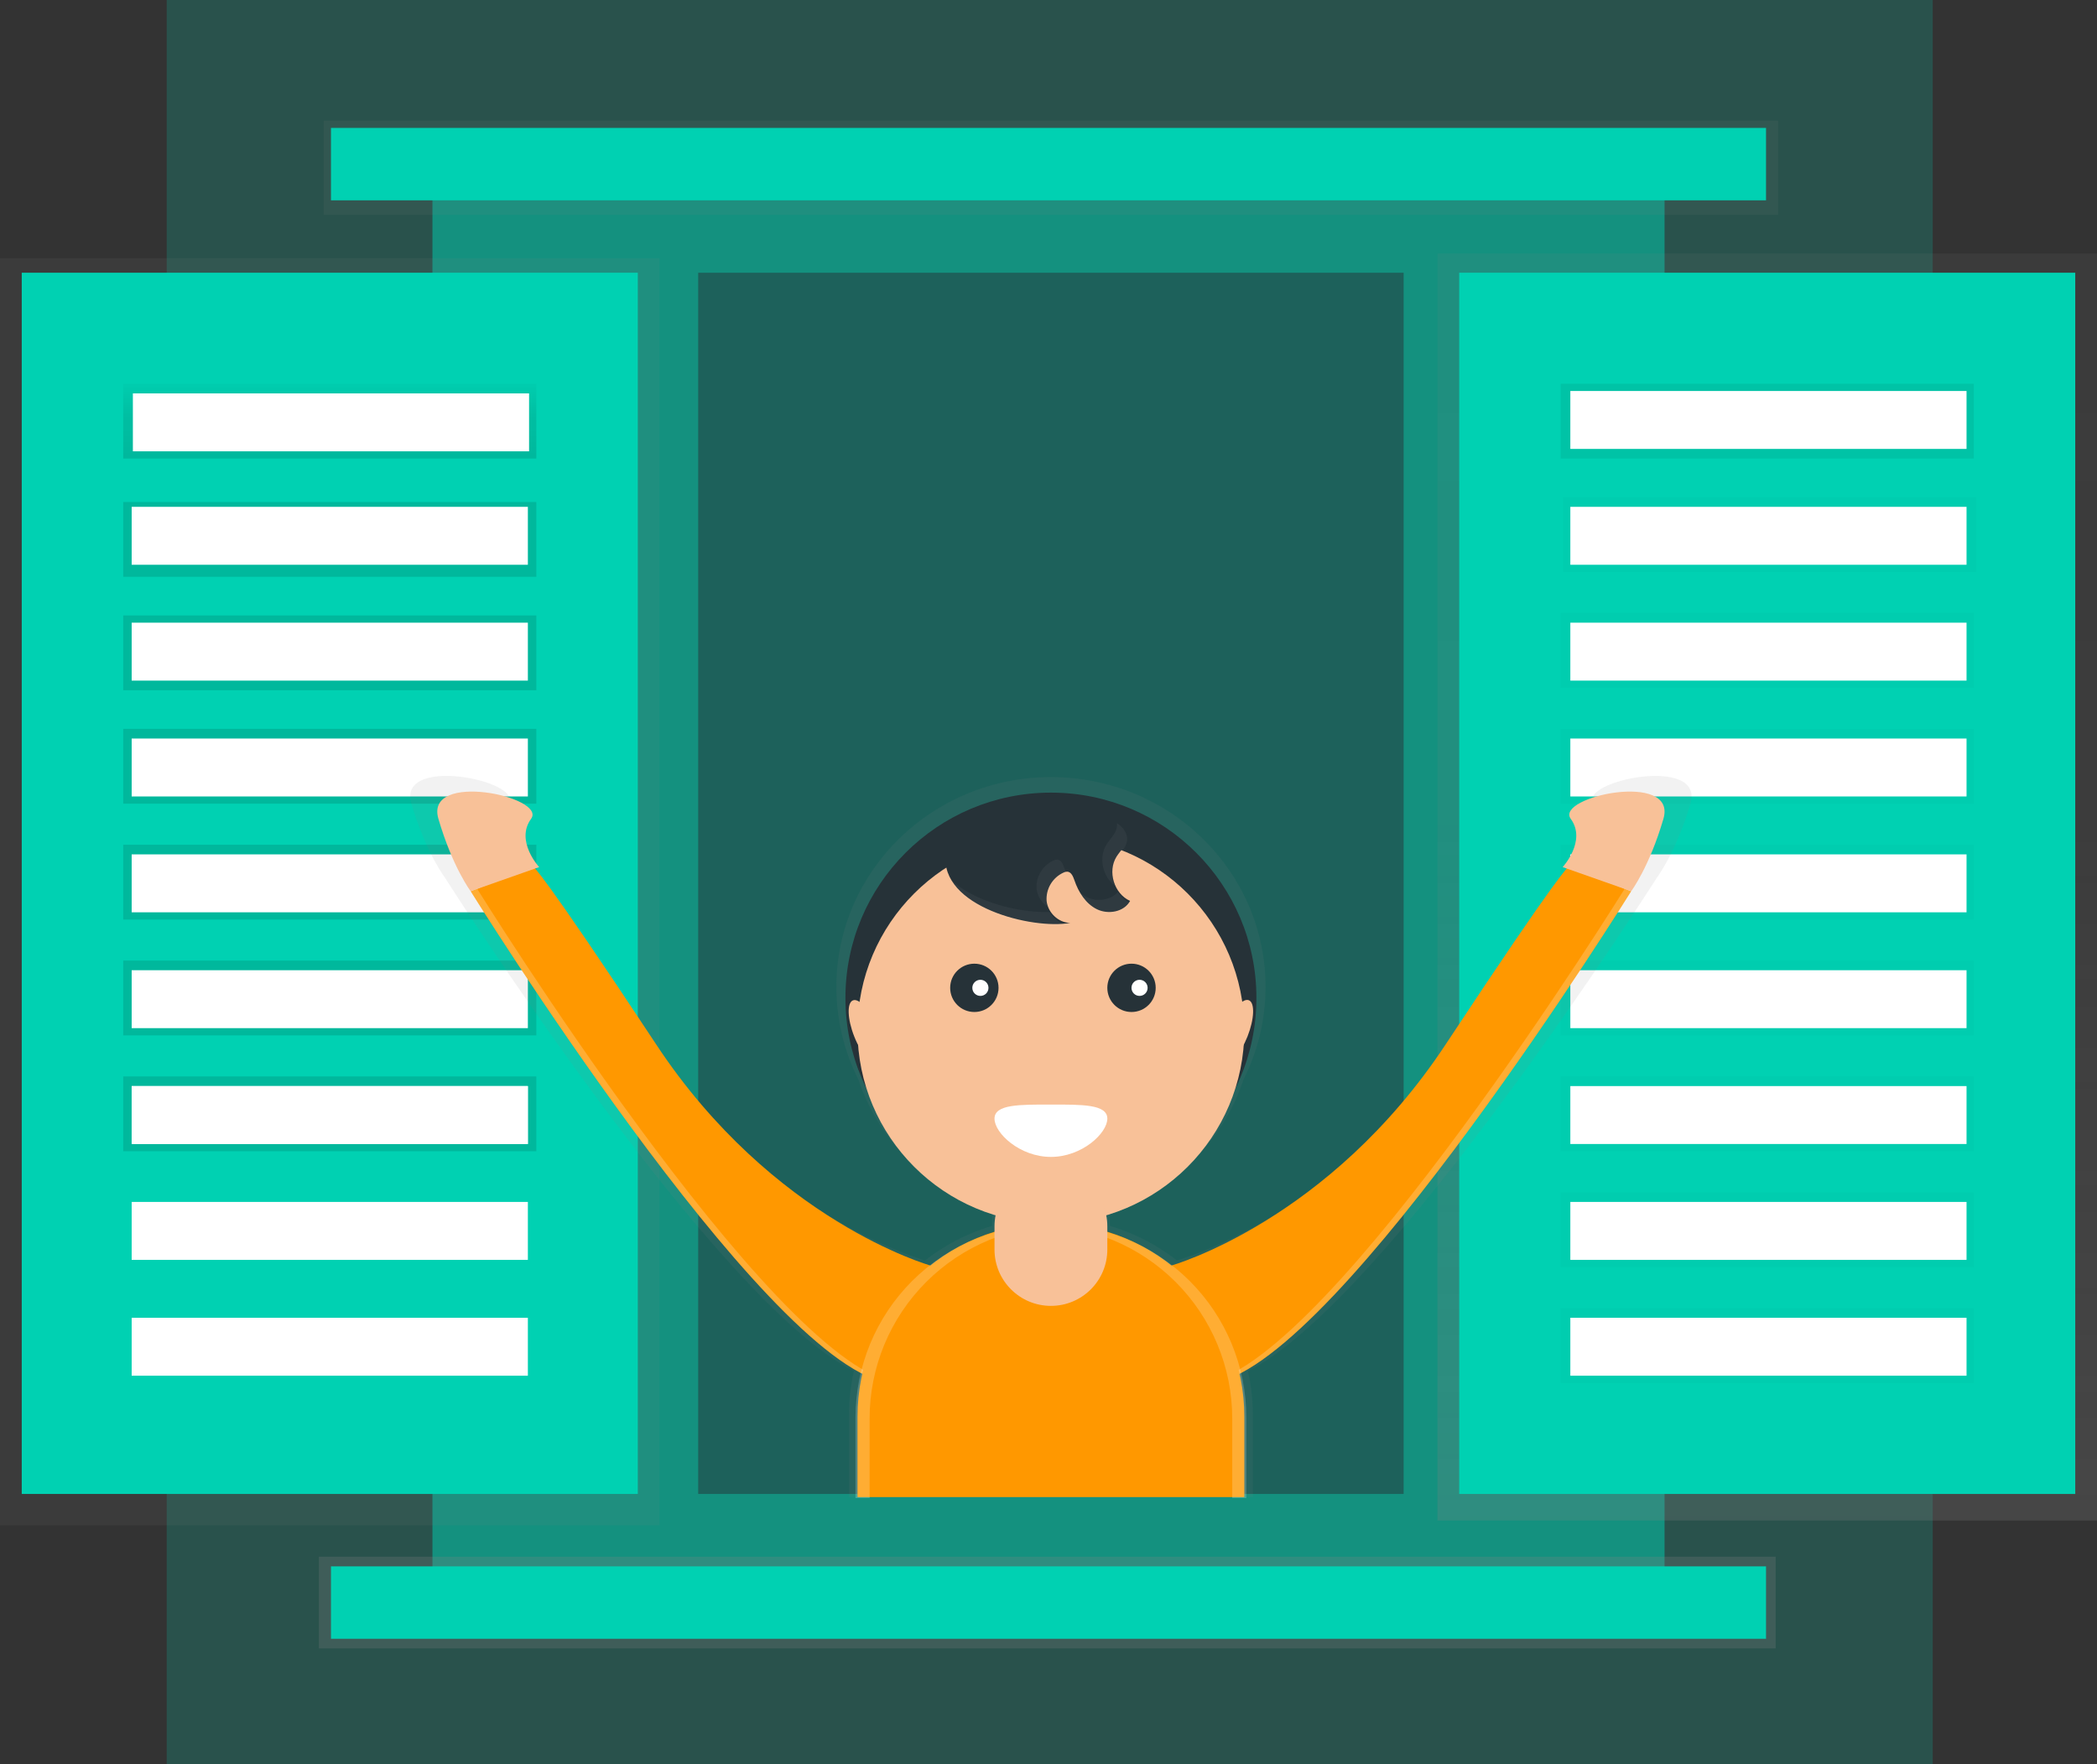 <svg width="271" height="228" viewBox="0 0 271 228" fill="none" xmlns="http://www.w3.org/2000/svg">
<rect x="0" y="0" width="271" height="228" fill="#333333" stroke="none"/>
<path opacity="0.2" d="M249.77 0H21.543V228H249.77V0Z" fill="#00D1B2"/>
<path opacity="0.5" d="M215.114 21.287H55.886V207.025H215.114V21.287Z" fill="#00D1B2"/>
<path d="M271 32.75H185.766V196.498H271V32.75Z" fill="url(#paint0_linear)"/>
<path d="M85.234 33.373H0V197.122H85.234V33.373Z" fill="url(#paint1_linear)"/>
<path d="M268.19 35.245H188.576V193.067H268.19V35.245Z" fill="#00D1B2"/>
<path d="M2.81 193.067H82.424L82.424 35.245H2.81L2.81 193.067Z" fill="#00D1B2"/>
<path d="M69.311 49.592H15.923V59.261H69.311V49.592Z" fill="url(#paint2_linear)"/>
<path d="M255.389 64.252H202.001V73.921H255.389V64.252Z" fill="url(#paint3_linear)"/>
<path d="M255.077 79.223H201.689V88.892H255.077V79.223Z" fill="url(#paint4_linear)"/>
<path d="M255.077 94.194H201.689V103.863H255.077V94.194Z" fill="url(#paint5_linear)"/>
<path d="M255.077 109.166H201.689V118.834H255.077V109.166Z" fill="url(#paint6_linear)"/>
<path d="M255.077 124.137H201.689V133.806H255.077V124.137Z" fill="url(#paint7_linear)"/>
<path d="M255.077 139.108H201.689V148.777H255.077V139.108Z" fill="url(#paint8_linear)"/>
<path d="M255.077 154.079H201.689V163.748H255.077V154.079Z" fill="url(#paint9_linear)"/>
<path d="M255.077 169.051H201.689V178.72H255.077V169.051Z" fill="url(#paint10_linear)"/>
<path d="M255.077 49.592H201.689V59.261H255.077V49.592Z" fill="url(#paint11_linear)"/>
<path d="M69.311 64.876H15.923V74.544H69.311V64.876Z" fill="url(#paint12_linear)"/>
<path d="M69.311 79.535H15.923V89.204H69.311V79.535Z" fill="url(#paint13_linear)"/>
<path d="M69.311 94.194H15.923V103.863H69.311V94.194Z" fill="url(#paint14_linear)"/>
<path d="M69.311 109.166H15.923V118.834H69.311V109.166Z" fill="url(#paint15_linear)"/>
<path d="M69.311 124.137H15.923V133.806H69.311V124.137Z" fill="url(#paint16_linear)"/>
<path d="M68.374 50.84H17.172V58.325H68.374V50.84Z" fill="white"/>
<path d="M68.218 65.499H17.016V72.985H68.218V65.499Z" fill="white"/>
<path d="M68.218 80.471H17.016V87.956H68.218V80.471Z" fill="white"/>
<path d="M68.218 95.442H17.016V102.928H68.218V95.442Z" fill="white"/>
<path d="M68.218 110.413H17.016V117.899H68.218V110.413Z" fill="white"/>
<path d="M68.218 125.384H17.016V132.87H68.218V125.384Z" fill="white"/>
<path d="M69.311 139.108H15.923V148.777H69.311V139.108Z" fill="url(#paint17_linear)"/>
<path d="M68.218 140.356H17.016V147.841H68.218V140.356Z" fill="white"/>
<path d="M68.218 140.356H17.016V147.841H68.218V140.356Z" fill="white"/>
<path d="M68.218 155.327H17.016V162.813H68.218V155.327Z" fill="white"/>
<path d="M68.218 170.298H17.016V177.784H68.218V170.298Z" fill="white"/>
<path d="M254.14 50.528H202.938V58.014H254.14V50.528Z" fill="white"/>
<path d="M254.14 65.499H202.938V72.985H254.14V65.499Z" fill="white"/>
<path d="M254.14 80.471H202.938V87.956H254.14V80.471Z" fill="white"/>
<path d="M254.14 95.442H202.938V102.928H254.14V95.442Z" fill="white"/>
<path d="M254.14 110.413H202.938V117.899H254.14V110.413Z" fill="white"/>
<path d="M254.14 125.384H202.938V132.87H254.14V125.384Z" fill="white"/>
<path d="M254.14 140.356H202.938V147.841H254.14V140.356Z" fill="white"/>
<path d="M254.14 155.327H202.938V162.813H254.14V155.327Z" fill="white"/>
<path d="M254.14 170.298H202.938V177.784H254.14V170.298Z" fill="white"/>
<path d="M229.476 201.177H41.212V213.029H229.476V201.177Z" fill="url(#paint18_linear)"/>
<path d="M228.227 202.424H42.773V211.781H228.227V202.424Z" fill="#00D1B2"/>
<path d="M229.788 15.595H41.836V27.759H229.788V15.595Z" fill="url(#paint19_linear)"/>
<path d="M228.227 16.531H42.773V25.888H228.227V16.531Z" fill="#00D1B2"/>
<path opacity="0.5" d="M181.395 35.245H90.229V193.067H181.395V35.245Z" fill="#263238"/>
<path d="M205.954 103.879C208.139 106.804 204.867 110.26 204.867 110.26L205.417 110.451C204.608 111.346 201.414 115.385 189.101 133.656C173.334 157.049 152.088 162.884 152.088 162.884C149.506 160.869 146.57 159.356 143.43 158.421V156.213C147.442 155.031 151.108 152.896 154.114 149.991C157.121 147.087 159.379 143.498 160.696 139.532C162.575 135.815 163.553 131.708 163.549 127.543C163.549 112.571 151.132 100.426 135.818 100.426C120.504 100.426 108.088 112.568 108.088 127.543C108.084 131.708 109.062 135.815 110.941 139.532C112.258 143.498 114.516 147.087 117.523 149.991C120.529 152.896 124.195 155.031 128.207 156.213V158.421C125.067 159.356 122.131 160.869 119.549 162.884C119.549 162.884 98.294 157.042 82.527 133.65C70.213 115.379 67.019 111.336 66.211 110.444L66.76 110.254C66.76 110.254 63.498 106.798 65.674 103.873C67.85 100.947 51.265 97.491 53.167 103.873C55.068 110.254 57.516 113.445 57.516 113.445C57.516 113.445 92.234 168.146 110.358 177.185C109.929 179.038 109.714 180.935 109.714 182.837V193.473H161.91V182.837C161.911 180.935 161.695 179.038 161.267 177.185C179.375 168.14 214.109 113.448 214.109 113.448C214.109 113.448 216.556 110.257 218.458 103.876C220.359 97.494 203.778 100.953 205.954 103.879Z" fill="url(#paint20_linear)"/>
<path d="M135.812 155.492C150.479 155.492 162.369 143.614 162.369 128.962C162.369 114.31 150.479 102.432 135.812 102.432C121.145 102.432 109.256 114.31 109.256 128.962C109.256 143.614 121.145 155.492 135.812 155.492Z" fill="#263238"/>
<path d="M135.812 158.097C149.617 158.097 160.808 146.917 160.808 133.126C160.808 119.335 149.617 108.155 135.812 108.155C122.008 108.155 110.817 119.335 110.817 133.126C110.817 146.917 122.008 158.097 135.812 158.097Z" fill="#F8C198"/>
<path d="M125.918 130.783C127.644 130.783 129.043 129.386 129.043 127.661C129.043 125.937 127.644 124.539 125.918 124.539C124.192 124.539 122.793 125.937 122.793 127.661C122.793 129.386 124.192 130.783 125.918 130.783Z" fill="#263238"/>
<path d="M146.228 130.783C147.954 130.783 149.353 129.386 149.353 127.661C149.353 125.937 147.954 124.539 146.228 124.539C144.502 124.539 143.102 125.937 143.102 127.661C143.102 129.386 144.502 130.783 146.228 130.783Z" fill="#263238"/>
<path d="M143.103 144.566C143.103 146.438 139.84 149.51 135.812 149.51C131.785 149.51 128.522 146.438 128.522 144.566C128.522 142.695 131.785 142.745 135.812 142.745C139.84 142.745 143.103 142.695 143.103 144.566Z" fill="white"/>
<path d="M126.699 128.703C127.275 128.703 127.742 128.237 127.742 127.661C127.742 127.086 127.275 126.62 126.699 126.62C126.123 126.62 125.656 127.086 125.656 127.661C125.656 128.237 126.123 128.703 126.699 128.703Z" fill="white"/>
<path d="M147.267 128.703C147.843 128.703 148.31 128.237 148.31 127.661C148.31 127.086 147.843 126.62 147.267 126.62C146.691 126.62 146.224 127.086 146.224 127.661C146.224 128.237 146.691 128.703 147.267 128.703Z" fill="white"/>
<path d="M138.31 119.265C136.786 119.265 135.419 117.943 135.256 116.43C135.204 115.669 135.385 114.911 135.775 114.256C136.166 113.601 136.747 113.081 137.442 112.765C137.584 112.692 137.741 112.651 137.901 112.646C138.425 112.646 138.684 113.27 138.853 113.766C139.378 115.301 140.308 116.798 141.769 117.509C143.23 118.22 145.272 117.855 146.043 116.427C143.976 115.507 143.093 112.618 144.295 110.703C144.76 109.964 145.484 109.337 145.631 108.476C145.9 106.917 144.189 105.781 142.675 105.314C138.304 103.963 123.068 103.813 122.228 110.329C121.347 117.203 133.511 120.176 138.31 119.265Z" fill="#263238"/>
<path d="M113.478 137.506C114.28 137.19 114.203 135.092 113.306 132.82C112.409 130.548 111.031 128.962 110.229 129.278C109.427 129.594 109.504 131.692 110.402 133.965C111.299 136.237 112.676 137.822 113.478 137.506Z" fill="#F8C198"/>
<path d="M161.216 133.948C162.113 131.676 162.19 129.578 161.388 129.261C160.586 128.945 159.209 130.531 158.311 132.803C157.414 135.076 157.337 137.174 158.139 137.49C158.941 137.806 160.318 136.22 161.216 133.948Z" fill="#F8C198"/>
<path d="M151.395 163.542C151.395 163.542 171.742 157.835 186.843 134.944C201.945 112.054 202.726 111.991 202.726 111.991L210.796 115.176C210.796 115.176 173.306 175.523 157.164 178.645C141.023 181.767 151.395 163.542 151.395 163.542Z" fill="#FF9800"/>
<path d="M201.948 112.057C201.948 112.057 205.07 108.676 202.991 105.819C200.911 102.962 216.791 99.581 214.967 105.819C213.144 112.057 210.802 115.176 210.802 115.176L201.948 112.057Z" fill="#F8C198"/>
<path d="M120.23 163.542C120.23 163.542 99.883 157.835 84.781 134.944C69.679 112.054 68.899 111.991 68.899 111.991L60.828 115.176C60.828 115.176 98.322 175.523 114.466 178.645C130.611 181.767 120.23 163.542 120.23 163.542Z" fill="#FF9800"/>
<path d="M69.676 112.057C69.676 112.057 66.554 108.676 68.634 105.819C70.713 102.962 54.834 99.581 56.657 105.819C58.48 112.057 60.822 115.176 60.822 115.176L69.676 112.057Z" fill="#F8C198"/>
<g opacity="0.2">
<path opacity="0.2" d="M144.333 106.91C144.183 107.771 143.458 108.395 142.996 109.137C141.944 110.815 142.491 113.242 144.033 114.44C143.811 113.878 143.72 113.274 143.766 112.672C143.812 112.07 143.994 111.486 144.298 110.965C144.763 110.226 145.488 109.599 145.634 108.738C145.803 107.762 145.194 106.951 144.345 106.368C144.367 106.548 144.363 106.731 144.333 106.91Z" fill="white"/>
<path opacity="0.2" d="M137.829 112.911C137.729 112.677 137.636 112.44 137.555 112.203C137.386 111.707 137.127 111.099 136.602 111.084C136.442 111.088 136.286 111.129 136.143 111.202C135.449 111.518 134.867 112.038 134.477 112.693C134.086 113.348 133.905 114.106 133.958 114.867C134.016 115.326 134.17 115.767 134.411 116.162C134.651 116.557 134.972 116.897 135.354 117.159C135.309 117.005 135.278 116.848 135.26 116.688C135.207 115.928 135.388 115.17 135.779 114.515C136.169 113.86 136.751 113.339 137.445 113.024C137.566 112.965 137.696 112.927 137.829 112.911Z" fill="white"/>
<path opacity="0.2" d="M135.628 117.852C131.832 118.011 125.706 116.564 122.687 113.485C124.941 118.276 134.254 120.282 138.298 119.511C137.746 119.493 137.209 119.33 136.741 119.038C136.272 118.747 135.888 118.338 135.628 117.852Z" fill="white"/>
<path opacity="0.2" d="M144.454 115.282C143.543 116.352 141.775 116.576 140.474 115.943C140.048 115.734 139.659 115.459 139.318 115.129C139.823 116.254 140.687 117.18 141.775 117.761C143.237 118.47 145.278 118.108 146.05 116.679C145.393 116.379 144.839 115.893 144.454 115.282Z" fill="white"/>
</g>
<path opacity="0.2" d="M209.76 115.176C209.76 115.176 172.266 175.523 156.106 178.645C155.172 178.831 154.226 178.947 153.274 178.991C154.575 179.028 155.876 178.912 157.149 178.645C173.293 175.526 210.787 115.176 210.787 115.176L209.95 114.88C209.835 115.076 209.76 115.176 209.76 115.176Z" fill="white"/>
<path opacity="0.2" d="M61.865 115.176C61.865 115.176 99.358 175.523 115.518 178.645C116.452 178.831 117.399 178.947 118.35 178.991C117.05 179.028 115.749 178.912 114.476 178.645C98.331 175.526 60.838 115.176 60.838 115.176L61.674 114.88C61.79 115.076 61.865 115.176 61.865 115.176Z" fill="white"/>
<path d="M135.812 158.097C139.095 158.097 142.345 158.743 145.378 159.997C148.41 161.252 151.166 163.092 153.487 165.41C155.808 167.729 157.649 170.482 158.905 173.512C160.162 176.541 160.808 179.788 160.808 183.068V193.473H110.817V183.068C110.817 179.788 111.463 176.541 112.719 173.512C113.975 170.482 115.817 167.729 118.138 165.41C120.459 163.092 123.214 161.252 126.247 159.997C129.28 158.743 132.53 158.097 135.812 158.097Z" fill="#FF9800"/>
<path opacity="0.2" d="M136.071 158.228C135.162 158.227 134.253 158.276 133.349 158.374C133.661 158.374 133.945 158.355 134.248 158.355C140.877 158.355 147.235 160.986 151.923 165.669C156.61 170.352 159.244 176.704 159.244 183.326V193.6H161.067V183.198C161.067 176.576 158.434 170.224 153.746 165.541C149.058 160.858 142.701 158.228 136.071 158.228Z" fill="white"/>
<path opacity="0.2" d="M135.553 158.228C136.463 158.227 137.371 158.276 138.276 158.374C137.963 158.374 137.679 158.355 137.376 158.355C130.747 158.355 124.389 160.986 119.702 165.669C115.014 170.352 112.381 176.704 112.381 183.326V193.6H110.557V183.198C110.557 176.576 113.191 170.224 117.878 165.541C122.566 160.858 128.924 158.228 135.553 158.228Z" fill="white"/>
<path d="M143.103 158.487C143.103 154.464 139.839 151.204 135.812 151.204C131.786 151.204 128.522 154.464 128.522 158.487V161.478C128.522 165.5 131.786 168.761 135.812 168.761C139.839 168.761 143.103 165.5 143.103 161.478V158.487Z" fill="#F8C198"/>
<defs>
<linearGradient id="paint0_linear" x1="228.383" y1="196.498" x2="228.383" y2="32.75" gradientUnits="userSpaceOnUse">
<stop stop-color="#808080" stop-opacity="0.25"/>
<stop offset="0.54" stop-color="#808080" stop-opacity="0.12"/>
<stop offset="1" stop-color="#808080" stop-opacity="0.1"/>
</linearGradient>
<linearGradient id="paint1_linear" x1="11634.4" y1="103522" x2="11634.4" y2="17554.4" gradientUnits="userSpaceOnUse">
<stop stop-color="#808080" stop-opacity="0.25"/>
<stop offset="0.54" stop-color="#808080" stop-opacity="0.12"/>
<stop offset="1" stop-color="#808080" stop-opacity="0.1"/>
</linearGradient>
<linearGradient id="paint2_linear" x1="42.617" y1="59.261" x2="42.617" y2="49.592" gradientUnits="userSpaceOnUse">
<stop stop-opacity="0.12"/>
<stop offset="0.55" stop-opacity="0.09"/>
<stop offset="1" stop-opacity="0.02"/>
</linearGradient>
<linearGradient id="paint3_linear" x1="39308.9" y1="2355.79" x2="39308.9" y2="2056.05" gradientUnits="userSpaceOnUse">
<stop stop-opacity="0.12"/>
<stop offset="0.55" stop-opacity="0.09"/>
<stop offset="1" stop-opacity="0.02"/>
</linearGradient>
<linearGradient id="paint4_linear" x1="39255.2" y1="2834.87" x2="39255.2" y2="2535.14" gradientUnits="userSpaceOnUse">
<stop stop-opacity="0.12"/>
<stop offset="0.55" stop-opacity="0.09"/>
<stop offset="1" stop-opacity="0.02"/>
</linearGradient>
<linearGradient id="paint5_linear" x1="39255.2" y1="3313.95" x2="39255.2" y2="3014.22" gradientUnits="userSpaceOnUse">
<stop stop-opacity="0.12"/>
<stop offset="0.55" stop-opacity="0.09"/>
<stop offset="1" stop-opacity="0.02"/>
</linearGradient>
<linearGradient id="paint6_linear" x1="39255.2" y1="3793.04" x2="39255.2" y2="3493.3" gradientUnits="userSpaceOnUse">
<stop stop-opacity="0.12"/>
<stop offset="0.55" stop-opacity="0.09"/>
<stop offset="1" stop-opacity="0.02"/>
</linearGradient>
<linearGradient id="paint7_linear" x1="39255.2" y1="4272.11" x2="39255.2" y2="3972.37" gradientUnits="userSpaceOnUse">
<stop stop-opacity="0.12"/>
<stop offset="0.55" stop-opacity="0.09"/>
<stop offset="1" stop-opacity="0.02"/>
</linearGradient>
<linearGradient id="paint8_linear" x1="39255.2" y1="4751.17" x2="39255.2" y2="4451.44" gradientUnits="userSpaceOnUse">
<stop stop-opacity="0.12"/>
<stop offset="0.55" stop-opacity="0.09"/>
<stop offset="1" stop-opacity="0.02"/>
</linearGradient>
<linearGradient id="paint9_linear" x1="39255.2" y1="5230.28" x2="39255.2" y2="4930.55" gradientUnits="userSpaceOnUse">
<stop stop-opacity="0.12"/>
<stop offset="0.55" stop-opacity="0.09"/>
<stop offset="1" stop-opacity="0.02"/>
</linearGradient>
<linearGradient id="paint10_linear" x1="39255.2" y1="5709.36" x2="39255.2" y2="5409.62" gradientUnits="userSpaceOnUse">
<stop stop-opacity="0.12"/>
<stop offset="0.55" stop-opacity="0.09"/>
<stop offset="1" stop-opacity="0.02"/>
</linearGradient>
<linearGradient id="paint11_linear" x1="39255.2" y1="49.592" x2="39255.2" y2="49.592" gradientUnits="userSpaceOnUse">
<stop stop-opacity="0.12"/>
<stop offset="0.55" stop-opacity="0.09"/>
<stop offset="1" stop-opacity="0.02"/>
</linearGradient>
<linearGradient id="paint12_linear" x1="2738.72" y1="2225.88" x2="11868.1" y2="2225.88" gradientUnits="userSpaceOnUse">
<stop stop-opacity="0.12"/>
<stop offset="0.55" stop-opacity="0.09"/>
<stop offset="1" stop-opacity="0.02"/>
</linearGradient>
<linearGradient id="paint13_linear" x1="2738.72" y1="2694.98" x2="11868.1" y2="2694.98" gradientUnits="userSpaceOnUse">
<stop stop-opacity="0.12"/>
<stop offset="0.55" stop-opacity="0.09"/>
<stop offset="1" stop-opacity="0.02"/>
</linearGradient>
<linearGradient id="paint14_linear" x1="2738.72" y1="3164.08" x2="11868.1" y2="3164.08" gradientUnits="userSpaceOnUse">
<stop stop-opacity="0.12"/>
<stop offset="0.55" stop-opacity="0.09"/>
<stop offset="1" stop-opacity="0.02"/>
</linearGradient>
<linearGradient id="paint15_linear" x1="2738.72" y1="3643.17" x2="11868.1" y2="3643.17" gradientUnits="userSpaceOnUse">
<stop stop-opacity="0.12"/>
<stop offset="0.55" stop-opacity="0.09"/>
<stop offset="1" stop-opacity="0.02"/>
</linearGradient>
<linearGradient id="paint16_linear" x1="2738.72" y1="4122.24" x2="11868.1" y2="4122.24" gradientUnits="userSpaceOnUse">
<stop stop-opacity="0.12"/>
<stop offset="0.55" stop-opacity="0.09"/>
<stop offset="1" stop-opacity="0.02"/>
</linearGradient>
<linearGradient id="paint17_linear" x1="2738.72" y1="4601.31" x2="11868.1" y2="4601.31" gradientUnits="userSpaceOnUse">
<stop stop-opacity="0.12"/>
<stop offset="0.55" stop-opacity="0.09"/>
<stop offset="1" stop-opacity="0.02"/>
</linearGradient>
<linearGradient id="paint18_linear" x1="24892" y1="8071.08" x2="138415" y2="8071.08" gradientUnits="userSpaceOnUse">
<stop stop-color="#808080" stop-opacity="0.25"/>
<stop offset="0.54" stop-color="#808080" stop-opacity="0.12"/>
<stop offset="1" stop-color="#808080" stop-opacity="0.1"/>
</linearGradient>
<linearGradient id="paint19_linear" x1="81800.8" y1="1098.21" x2="81800.8" y2="623.803" gradientUnits="userSpaceOnUse">
<stop stop-color="#808080" stop-opacity="0.25"/>
<stop offset="0.54" stop-color="#808080" stop-opacity="0.12"/>
<stop offset="1" stop-color="#808080" stop-opacity="0.1"/>
</linearGradient>
<linearGradient id="paint20_linear" x1="99576" y1="65789.9" x2="99576" y2="37940.8" gradientUnits="userSpaceOnUse">
<stop stop-color="#808080" stop-opacity="0.25"/>
<stop offset="0.54" stop-color="#808080" stop-opacity="0.12"/>
<stop offset="1" stop-color="#808080" stop-opacity="0.1"/>
</linearGradient>
</defs>
</svg>
